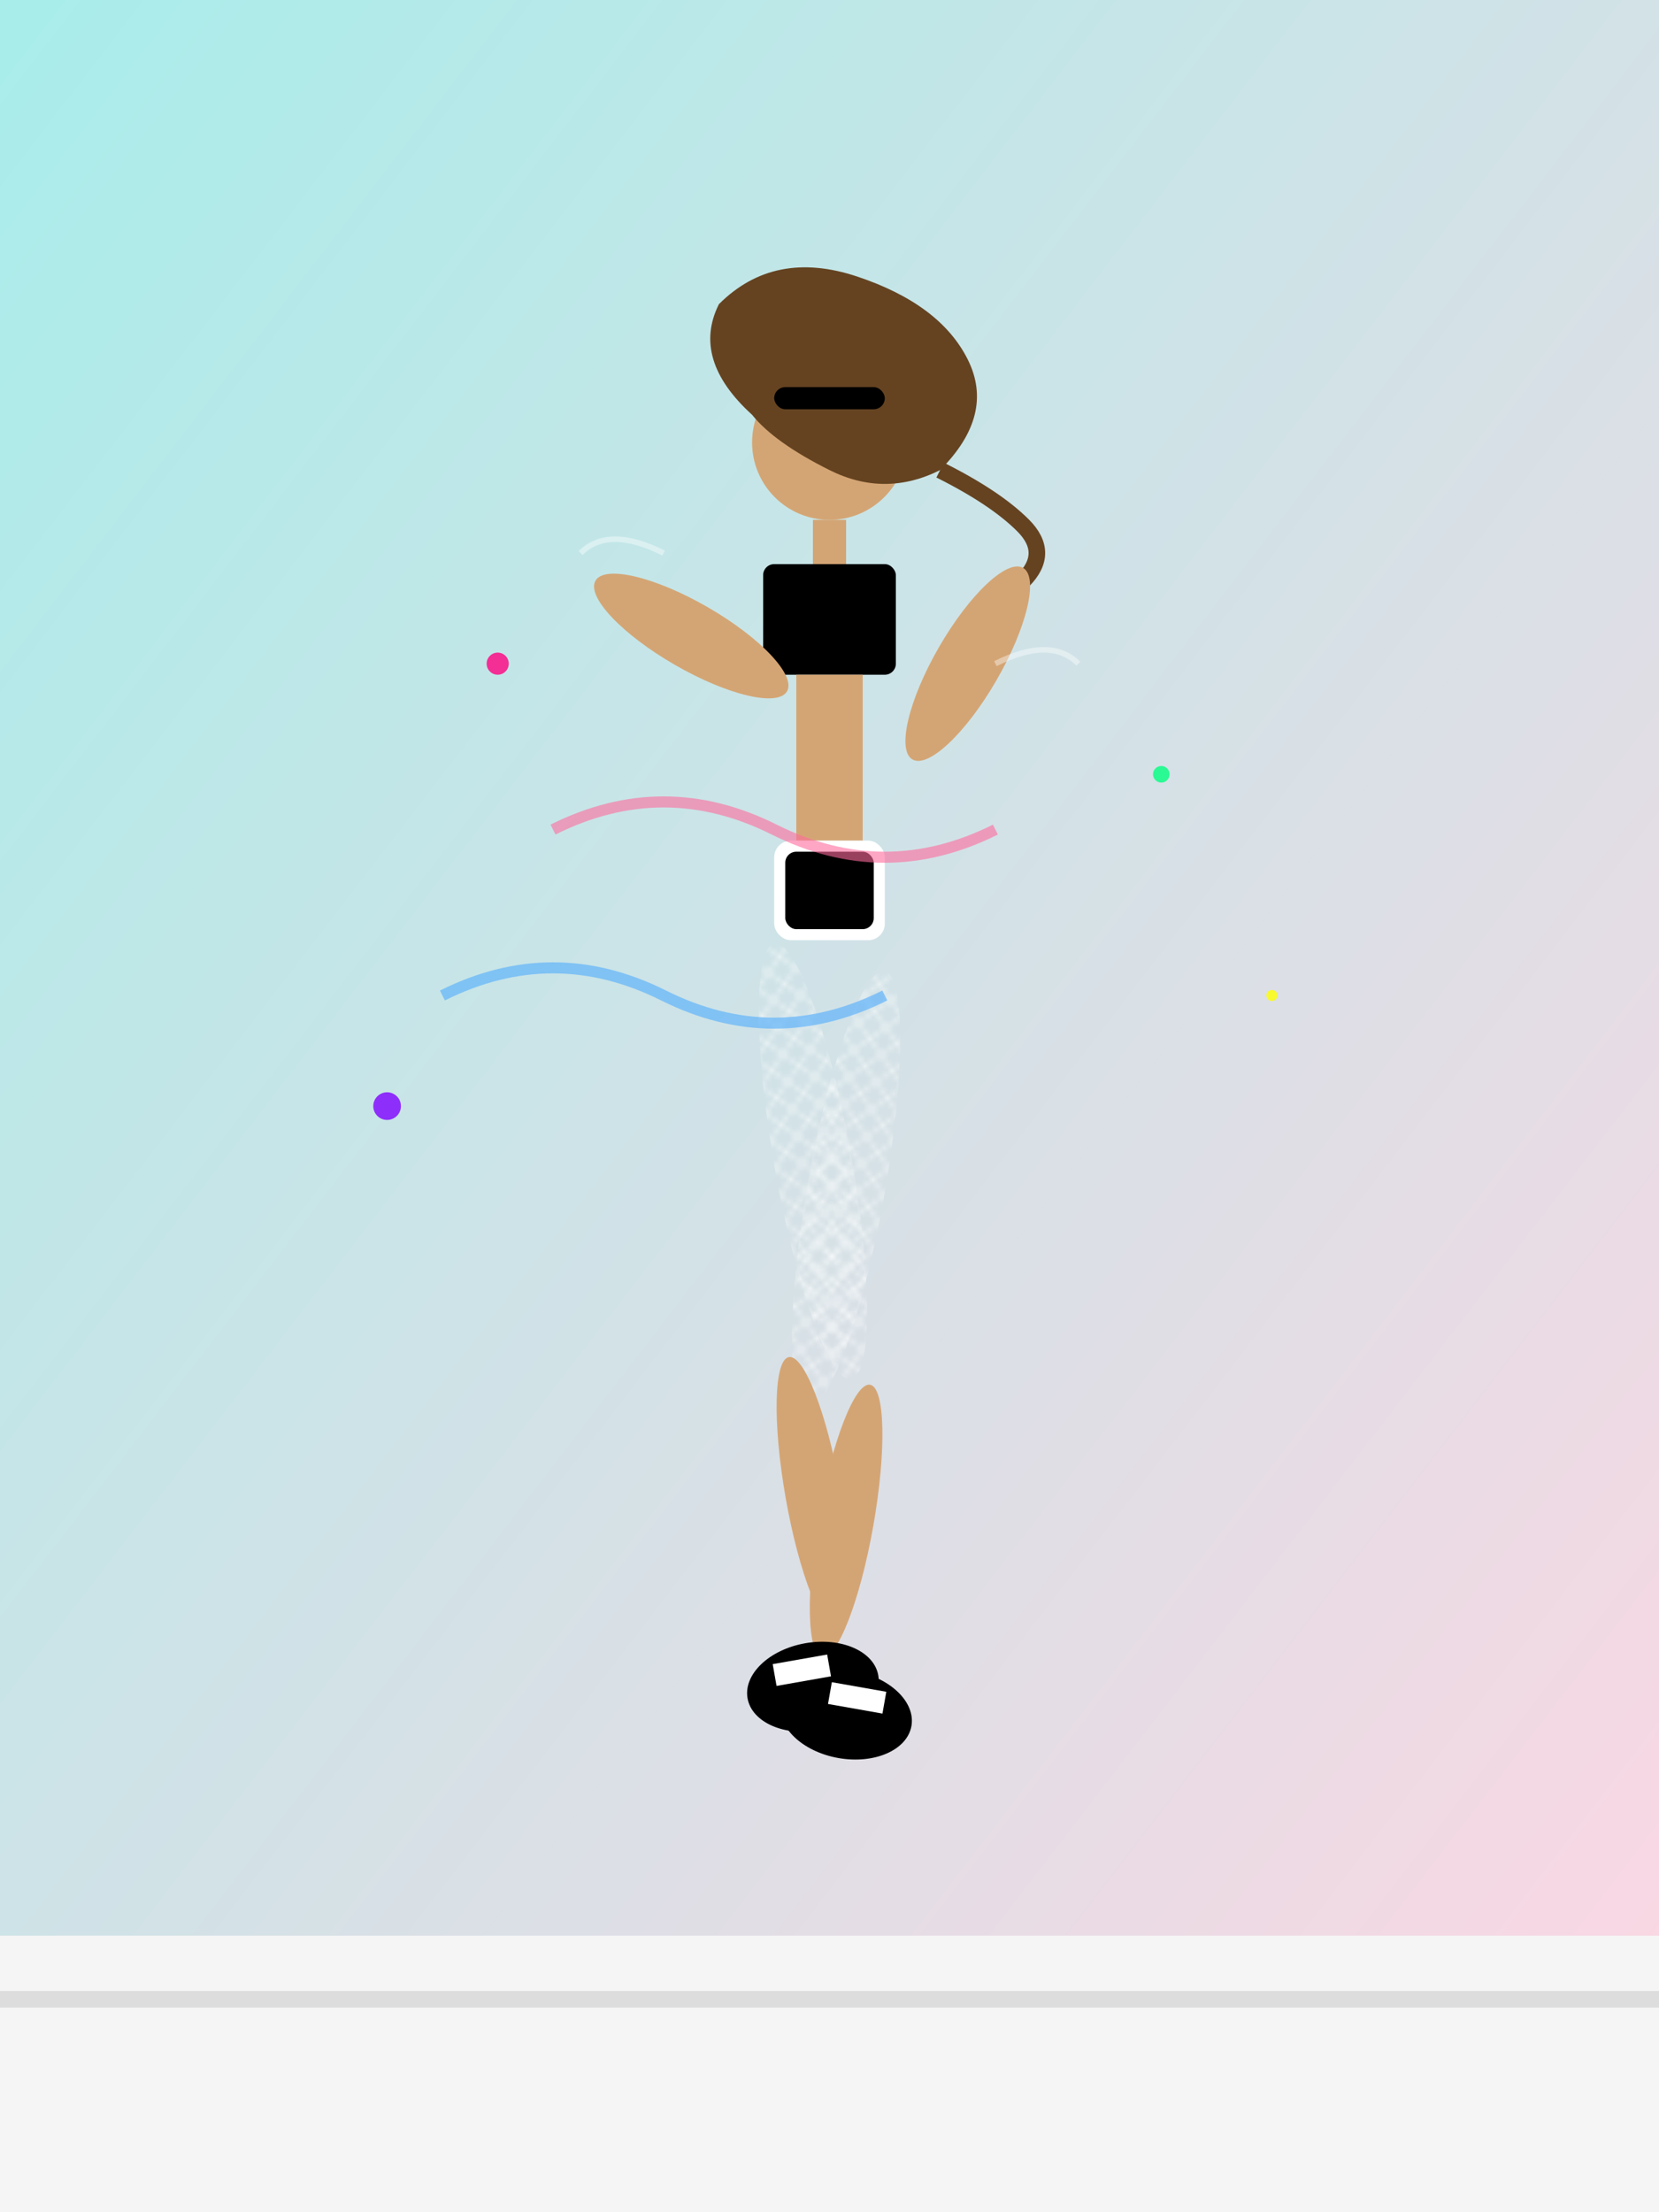 <svg viewBox="0 0 300 400" xmlns="http://www.w3.org/2000/svg">
  <defs>
    <linearGradient id="dynamicGrad" x1="0%" y1="0%" x2="100%" y2="100%">
      <stop offset="0%" style="stop-color:#a8edea;stop-opacity:1" />
      <stop offset="100%" style="stop-color:#fed6e3;stop-opacity:1" />
    </linearGradient>
    <pattern id="meshPattern" patternUnits="userSpaceOnUse" width="5" height="5">
      <rect width="5" height="5" fill="none"/>
      <path d="M0,0 L5,5 M5,0 L0,5" stroke="#fff" stroke-width="0.3" opacity="0.8"/>
    </pattern>
    <filter id="energy">
      <feGaussianBlur stdDeviation="1.5" result="coloredBlur"/>
      <feMerge> 
        <feMergeNode in="coloredBlur"/>
        <feMergeNode in="SourceGraphic"/>
      </feMerge>
    </filter>
  </defs>
  
  <!-- Background -->
  <rect width="300" height="400" fill="url(#dynamicGrad)"/>
  
  <!-- Studio floor -->
  <rect x="0" y="350" width="300" height="50" fill="#f5f5f5"/>
  <rect x="0" y="360" width="300" height="3" fill="#ddd"/>
  
  <!-- Dancer in dynamic pose -->
  <!-- Head -->
  <circle cx="150" cy="80" r="14" fill="#d4a574"/>
  
  <!-- Hair in motion -->
  <path d="M136,75 Q125,65 130,55 Q140,45 155,50 Q170,55 175,65 Q180,75 170,85 Q160,90 150,85 Q140,80 136,75" fill="#654321"/>
  <path d="M170,85 Q180,90 185,95 Q190,100 185,105" stroke="#654321" stroke-width="3" fill="none"/>
  
  <!-- Headband -->
  <rect x="140" y="70" width="20" height="4" fill="#000" rx="2"/>
  
  <!-- Neck -->
  <rect x="147" y="94" width="6" height="8" fill="#d4a574"/>
  
  <!-- Black crop top -->
  <rect x="138" y="102" width="24" height="20" fill="#000" rx="2"/>
  
  <!-- Arms in dynamic position -->
  <ellipse cx="125" cy="115" rx="6" ry="20" fill="#d4a574" transform="rotate(-60 125 115)"/>
  <ellipse cx="175" cy="120" rx="6" ry="20" fill="#d4a574" transform="rotate(30 175 120)"/>
  
  <!-- Torso -->
  <rect x="144" y="122" width="12" height="30" fill="#d4a574"/>
  
  <!-- White shorts -->
  <rect x="140" y="152" width="20" height="18" fill="#fff" rx="3"/>
  <rect x="142" y="154" width="16" height="14" fill="#000" rx="2"/>
  
  <!-- Mesh/fishnet leggings -->
  <ellipse cx="147" cy="210" rx="7" ry="40" fill="url(#meshPattern)" transform="rotate(-10 147 210)"/>
  <ellipse cx="153" cy="215" rx="7" ry="40" fill="url(#meshPattern)" transform="rotate(10 153 215)"/>
  
  <!-- Lower legs -->
  <ellipse cx="147" cy="270" rx="5" ry="25" fill="#d4a574" transform="rotate(-10 147 270)"/>
  <ellipse cx="153" cy="275" rx="5" ry="25" fill="#d4a574" transform="rotate(10 153 275)"/>
  
  <!-- Black sneakers -->
  <ellipse cx="147" cy="305" rx="12" ry="8" fill="#000" transform="rotate(-10 147 305)"/>
  <ellipse cx="153" cy="310" rx="12" ry="8" fill="#000" transform="rotate(10 153 310)"/>
  <rect x="140" y="300" width="10" height="4" fill="#fff" transform="rotate(-10 145 302)"/>
  <rect x="150" y="305" width="10" height="4" fill="#fff" transform="rotate(10 155 307)"/>
  
  <!-- Energy and movement effects -->
  <g filter="url(#energy)">
    <path d="M100,150 Q120,140 140,150 Q160,160 180,150" stroke="#ff6b9d" stroke-width="2" fill="none" opacity="0.6"/>
    <path d="M80,180 Q100,170 120,180 Q140,190 160,180" stroke="#4facfe" stroke-width="2" fill="none" opacity="0.6"/>
  </g>
  
  <!-- Dynamic sparkles -->
  <g opacity="0.8">
    <circle cx="90" cy="120" r="2" fill="#ff0080"/>
    <circle cx="210" cy="140" r="1.5" fill="#00ff80"/>
    <circle cx="70" cy="200" r="2.5" fill="#8000ff"/>
    <circle cx="230" cy="180" r="1" fill="#ffff00"/>
  </g>
  
  <!-- Movement trails -->
  <path d="M120,100 Q110,95 105,100" stroke="#fff" stroke-width="1" fill="none" opacity="0.4"/>
  <path d="M180,120 Q190,115 195,120" stroke="#fff" stroke-width="1" fill="none" opacity="0.4"/>
</svg>